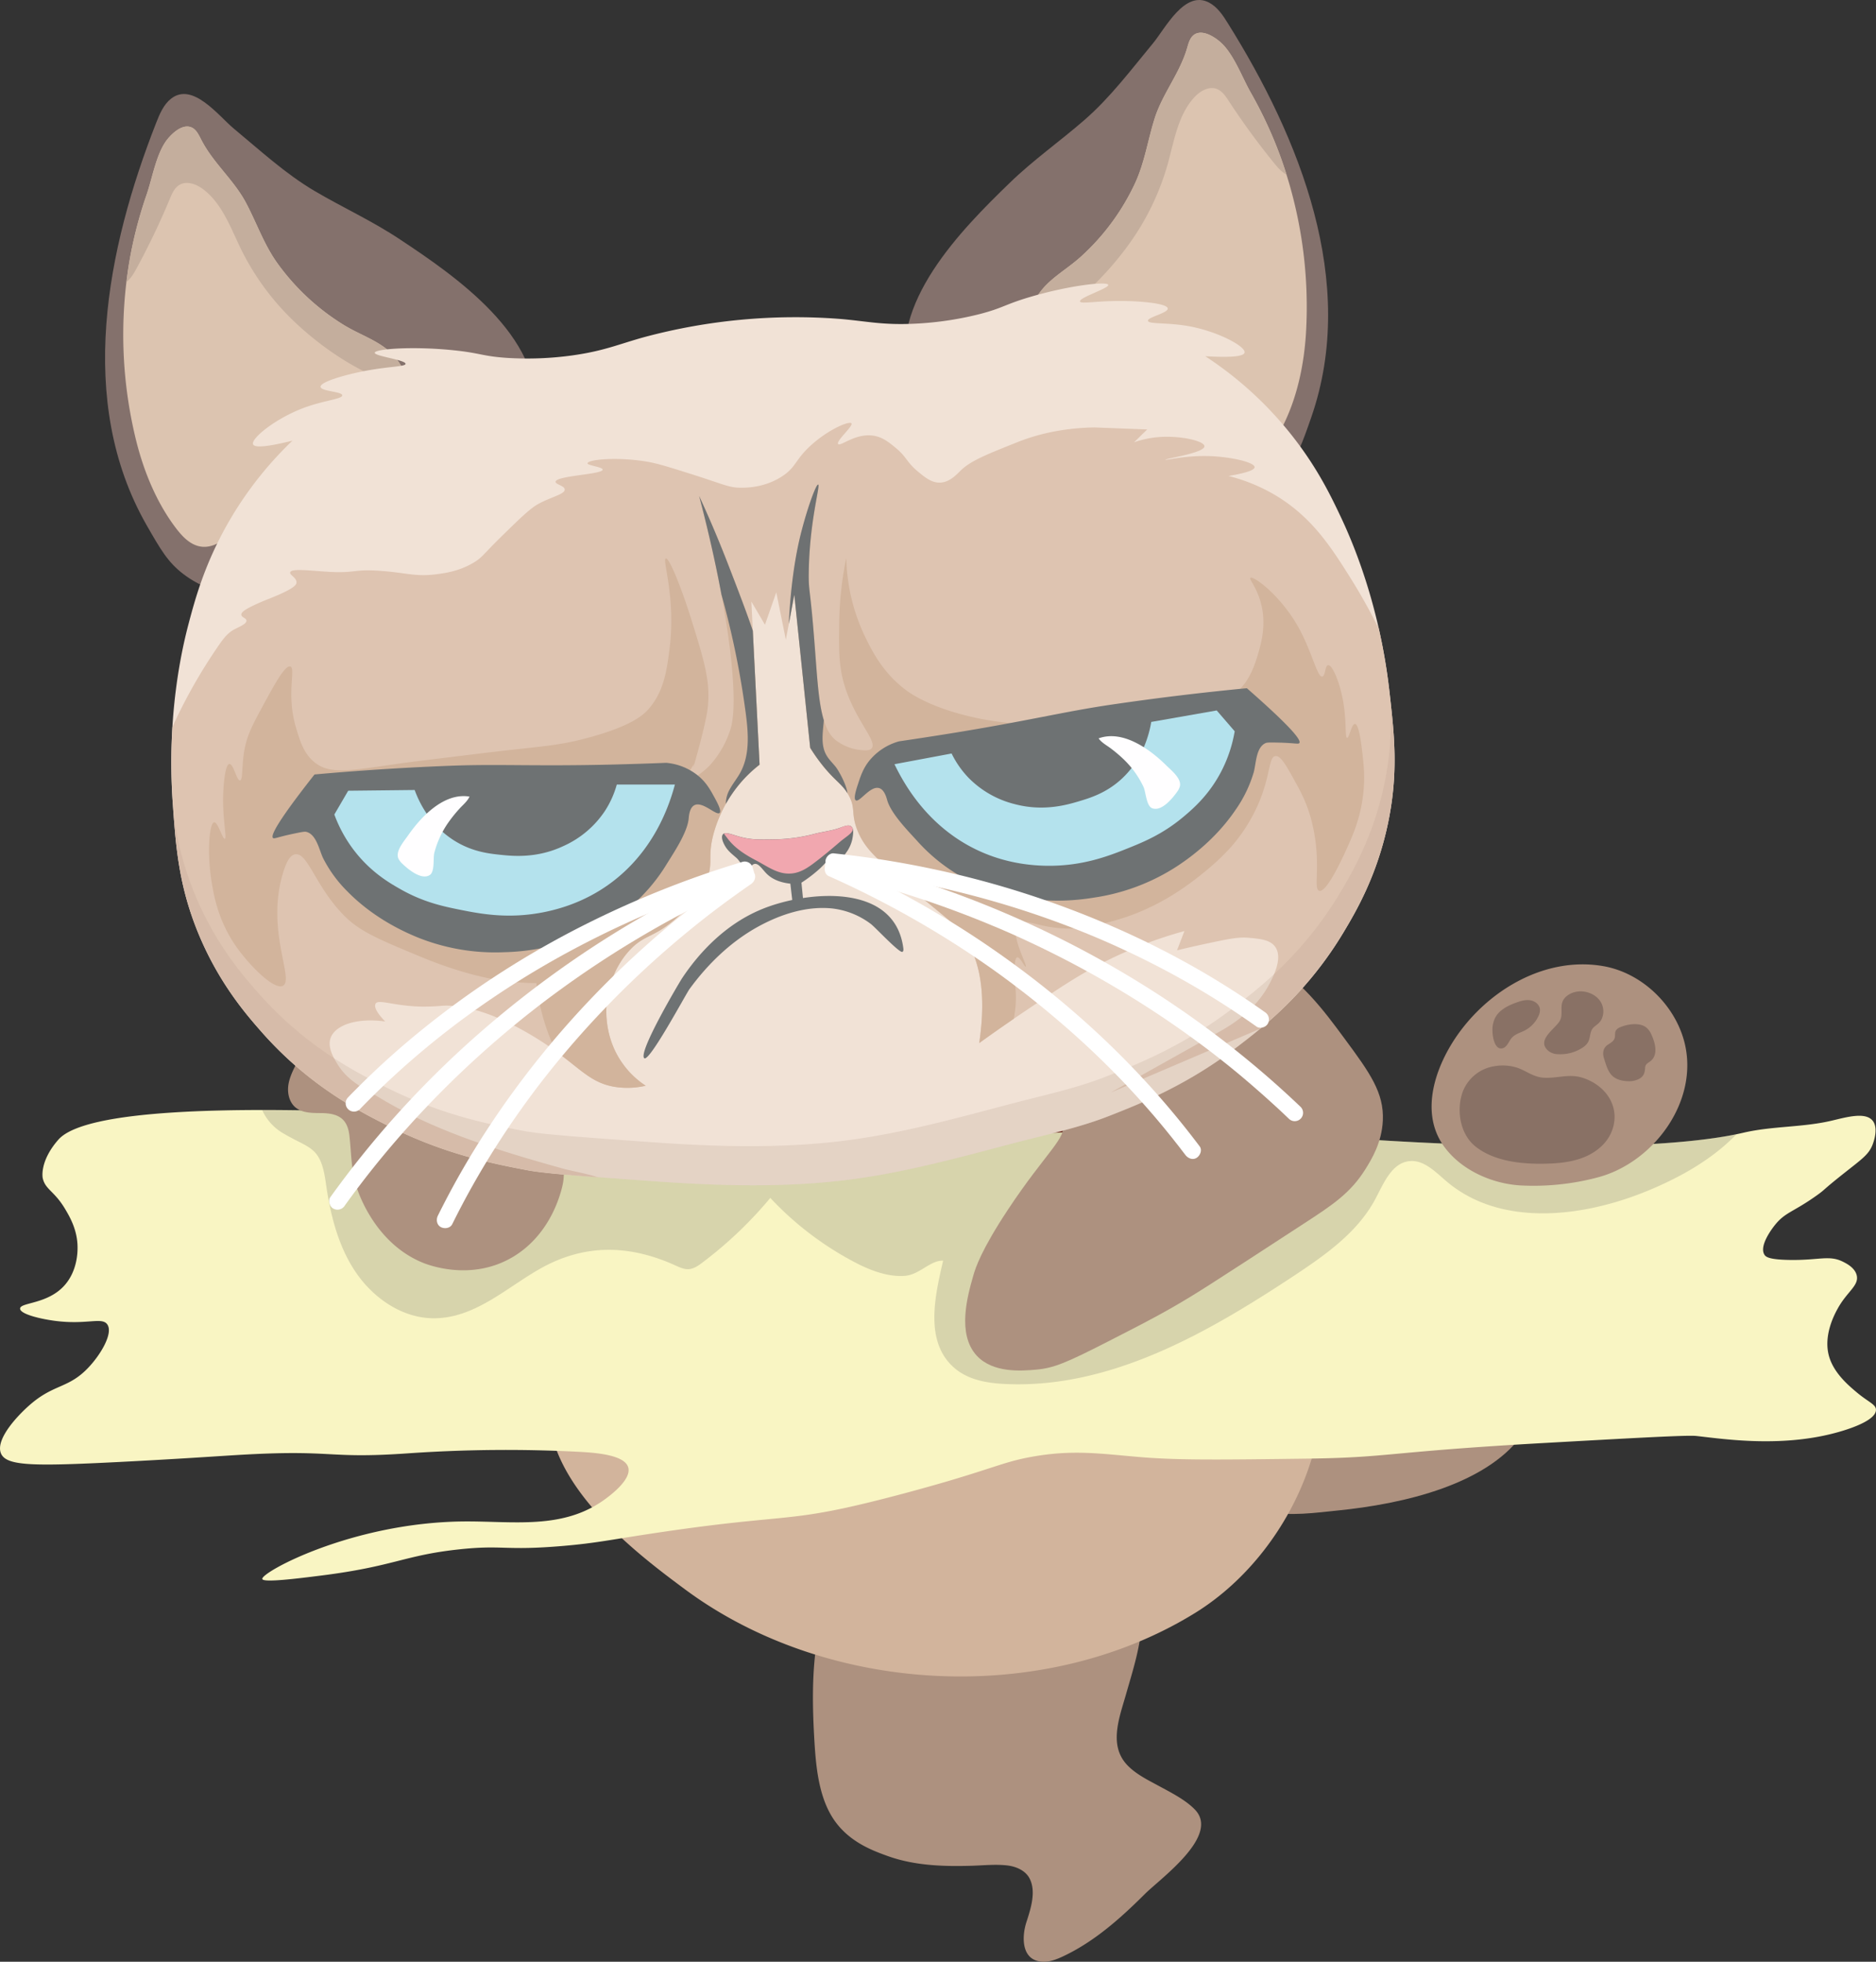 <svg xmlns="http://www.w3.org/2000/svg" viewBox="0 0 1124.57 1175.7"><rect x="0" y="0" width="1124.57" height="1175.7" fill="#333333" stroke="none"/><defs><style>.cls-1{fill:#72372b;}.cls-2{fill:#ad917f;}.cls-3{fill:#d2b49c;}.cls-4{fill:#f9f5c3;}.cls-5{fill:#535353;opacity:0.2;}.cls-6{fill:#897165;}.cls-7{fill:#84716c;}.cls-8{fill:#dcc4b0;}.cls-9{fill:#c4ae9d;}.cls-10{fill:#f1e2d6;}.cls-11{fill:#dec4b1;}.cls-12{fill:#6e7172;}.cls-13{fill:#b69e8c;opacity:0.23;}.cls-14{fill:#6e7273;}.cls-15{fill:#b4e2ed;}.cls-16{fill:#fffeff;}.cls-17{fill:#f1a7af;}.cls-18{fill:#fff;}</style></defs><g id="Layer_2" data-name="Layer 2"><g id="Layer_1-2" data-name="Layer 1"><path class="cls-1" d="M342.29,605.34C331.65,604,322,611.19,313.8,618.06c-9.51,8-19,16.21-25.85,26.57s-10.72,23.24-7.87,35.31c2.63,11.16,10.78,20.45,20.5,26.53s20.95,9.32,32.16,11.73c41.63,8.95,84.68,7.56,127.27,8.2,74.71,1.13,151.81,8.29,222.15-16.93,22.57-8.09,46.4-22.5,50.86-46.05,4.51-23.83-12.91-46.21-31.8-61.43C656.54,566,599,549.7,542,542.73c-28.78-3.51-58-4.86-86.73-.63a227.8,227.8,0,0,0-137.51,75.36"/><path class="cls-2" d="M864.9,891.94c18.75-6.8,35.84-16.62,46.67-30.81,11.4-14.94,13.68-38.25.58-51.71-9-9.28-22.78-11.9-35.64-13.39-40.39-4.68-82.24-2.76-120.23,11.73-17,6.5-34.84,17.62-38.61,35.48C714.34,859,722.91,874,733.5,884.92c7.58,7.81,15.42,18.15,26.46,20.89,12.64,3.13,29.33.72,42.14-.57C820.79,903.36,843.89,899.56,864.9,891.94Z"/><path class="cls-2" d="M499.48,950.63A121,121,0,0,0,490,981.72c-3.47,20.52-3,41.84-1.75,62.54,1,16.21,2.91,35.15,13.19,48.45,9.17,11.86,22.24,16.58,30.56,19.59,16.08,5.81,33.42,6.37,50.33,5.88,7-.2,14.29-1,21.28-.22,5.42.6,11.08,3,13.58,7.84,4.13,8,.56,18.51-2,26.46-2.81,8.94-2.83,22.77,9.71,23.42,4.31.23,8.48-1.4,12.38-3.23,18.79-8.83,34.42-22.82,49-37.34,9.38-9.35,45-34.75,30.16-50.44-5.68-6-14.77-10.52-21.92-14.41-6.56-3.56-13.43-6.89-18.62-12.25-11.44-11.79-5-28.34-1.06-42.07,4.75-16.73,10.47-33.45,9.5-51.1-4.69-85.19-118.4-87-167.35-39.39A85.28,85.28,0,0,0,499.48,950.63Z"/><path class="cls-3" d="M329.09,841.22c-3.13,48.45,54.54,91.26,81.48,111.25,85.34,63.35,214.83,70.31,305.75,14.24,62.06-38.27,99.52-128.52,60.91-196C740.78,707,653.52,704,589,708.22a471,471,0,0,0-155.1,37.41C393.65,763,332.4,790,329.09,841.22Z"/><path class="cls-4" d="M35,683c-11.52,13.11-9.4,23-9.4,23,1.51,7,7,7.64,13.58,18.81,2.78,4.68,7.36,12.63,7.31,23,0,2.46-.07,13.33-7.31,21.94C29,781.85,12,780.37,12.05,784.29c.06,3.33,12.33,6.19,20.89,7.31,19,2.51,28.1-2.43,31.34,2.09,3.74,5.21-3.79,18.08-11.49,26.12-11.45,12-19.93,9.74-33.43,20.89C11.67,847.06-3,862.22.56,871c3.13,7.6,19,7.8,70,5.23,35.17-1.78,58.86-3.45,71-4.18,59.58-3.61,53.15,2.39,102.38-1a849.62,849.62,0,0,1,102.37-1c10.22.54,28.1,1.7,30.29,9.4,2.05,7.2-10.61,16.6-13.58,18.8-25.43,18.88-55.49,13.24-85.66,13.58-66.61.76-121,30.53-120.13,34.48.51,2.32,21.17-.28,35.52-2.09,43.49-5.49,49.57-12.15,82.52-15.67,26.55-2.84,26.87,1,62.68-2.09,19-1.65,26.28-3.38,52.23-7.31,74.44-11.29,79.57-6.93,122.22-16.72,26.13-6,55.37-14.62,55.37-14.62,29.48-8.7,35.05-11.84,50.14-14.63,25-4.6,41.91-1.93,64.76,0,23.09,2,48.82,1.66,100.29,1,50.23-.6,46.91-4,143.11-9.4,57.07-3.18,85.61-4.77,90.88-4.18,17.09,1.89,53.16,7.48,87.75-3.14,5.74-1.76,19.92-6.57,19.84-12.53,0-3.32-4.47-4.56-11.49-10.45-5-4.19-13.93-11.71-16.71-21.93-3.39-12.49,3.5-25.06,5.22-28.21,5.67-10.34,12.79-13.74,11.49-19.85-1-4.68-6.16-7.26-8.35-8.35-8.33-4.15-14.35-.69-32.39-1.05-12-.23-13.82-1.85-14.62-3.13-3.38-5.43,4.91-16.07,6.27-17.76,6.25-7.81,10.84-7.61,25.07-17.76,5.71-4.07,2.53-2.36,16.71-13.58,10.69-8.45,14.44-11,16.72-16.71.4-1,3.94-10,0-14.63-4.4-5.19-15.54-2-24,0-17.43,4.2-35.82,3.25-53.28,7.31C974.71,695.2,806,681.92,806,681.92,599.84,665.7,591,697.58,388.11,677.74,388.11,677.74,67.19,646.37,35,683Z"/><path class="cls-5" d="M1041,679.69c-56.71,11.7-167.92,6.51-214.13,3.65a48.12,48.12,0,0,0,2.06-11.87c.73-16.63-7.73-28.45-23-49.09-12.84-17.39-25.64-34.72-49.1-49.1-14.87-9.12-28.54-13.68-47-19.85-15.21-5.08-24.23-8.09-34.47-9.4-30.72-3.93-56.12,9.52-73.12,18.8-7.7,4.2-76.77,42.61-69,72.08,6,22.54,54.73,31.37,60.59,32.38,24.8,4.27,39.29-1,42.83,6.27a6.48,6.48,0,0,1,.13,5.13c-70.83,3.63-121.81,11.46-248.75-1,0,0-21.7-2.12-54.36-4.62-.77-6.63-1.48-14.81-2-25.19-.83-17-.5-27.16-7.73-37.79-6.76-9.94-16.06-14.3-19.88-16-20.41-9.26-40.56-2.68-75.11,9.16-20.82,7.13-40.42,13-51,33.51-2.23,4.31-4.49,8.72-5.18,13.51s.49,10.15,4.17,13.3a12.15,12.15,0,0,0,3,1.83q-11.55-.18-22.8-.18A30.49,30.49,0,0,0,169.42,679c16.07,9.64,22.77,7.58,25.81,29.39,2.63,18.82,7.2,37.87,17.76,53.67s28.07,28,47.08,28c24.8,0,43.91-18.69,64.33-30.05,26.23-14.59,52.8-14.11,80.32-1.68,2.61,1.18,5.33,2.49,8.19,2.29s5.63-2,8-3.84a243.56,243.56,0,0,0,40.85-38.85A190.26,190.26,0,0,0,513.37,757c8.67,4.49,19.18,8.42,29.12,7.62,8.82-.72,15.09-9.33,22.86-9.09-4.74,20.74-11.86,49.55,7.82,65.18,8.28,6.57,19.35,8.3,29.91,8.76,62.39,2.74,120.29-30.32,172.39-64.75,19-12.56,38.5-26.25,49.13-46.4,4.91-9.3,9.7-21.26,20.15-22.42,8.67-1,15.67,6.39,22.31,12.05,32.51,27.65,82,21.81,121.41,5.38C1007.77,705.3,1026.65,694.61,1041,679.69Z"/><path class="cls-2" d="M604.35,724.75c-16.22,24.5-19.63,35.25-20.89,39.69-3.41,11.91-10,35,2.08,48.06,9.84,10.56,27,9.08,35.52,8.35,10.41-.89,18-4,42.83-16.71,18.37-9.4,27.55-14.11,37.61-19.85,15.68-9,20.93-12.43,80.43-51.19,16.56-10.78,27.53-17.92,36.56-32.38,3.78-6.05,9.87-16.05,10.45-29.25.73-16.63-7.73-28.45-23-49.09-12.84-17.39-25.64-34.72-49.1-49.1-14.87-9.12-28.54-13.68-47-19.85-15.21-5.08-24.23-8.09-34.47-9.4-30.72-3.93-56.12,9.52-73.12,18.8-7.7,4.2-76.77,42.61-69,72.08,6,22.54,54.73,31.37,60.59,32.38,24.8,4.27,39.29-1,42.83,6.27C640.4,681.07,626.85,690.76,604.35,724.75Z"/><path class="cls-2" d="M181.52,666c3.48,1.09,7.45,1.06,11.17,1.09,10.29.1,15.62,3.42,16.77,13.54s1,20.26,4.12,30.28c1.22,3.91,11.15,34.05,39.76,45.81,3.13,1.29,29.11,11.45,54.12-3.43,20.8-12.38,27.22-33.92,28.72-38.94,5.07-17-2-16.86-4.42-66.43-.83-17-.5-27.16-7.73-37.79-6.76-9.94-16.06-14.3-19.88-16-20.41-9.26-40.56-2.68-75.11,9.16-20.82,7.13-40.42,13-51,33.51-2.23,4.31-4.49,8.72-5.18,13.51s.49,10.15,4.17,13.3A12.89,12.89,0,0,0,181.52,666Z"/><path class="cls-2" d="M863.35,639.06c-6.35,15.56-8.14,33.29,2,47.63s28.62,22.68,46,23.75a150,150,0,0,0,46.39-4.81c33.34-8.77,60.82-45.46,52.07-80.72C1004.12,602.22,984.18,583,961,579c-38.46-6.61-76.56,19.07-94,52.21C865.69,633.74,864.45,636.37,863.35,639.06Z"/><path class="cls-6" d="M932.39,697.15c10.33-.74,20.64-3.3,28.18-10.75,6.39-6.32,9.1-15.8,6-24.38-2.83-7.95-10.08-13.66-18-16.13-8.4-2.63-15.62.72-23.94-.07-5.77-.55-10.06-4.27-15.37-6A28.7,28.7,0,0,0,895.8,639a24.22,24.22,0,0,0-19.28,16.21c-3.48,10.72-1.14,24.75,8.08,32,10.44,8.19,24.91,10.12,37.77,10.25C925.65,697.45,929,697.4,932.39,697.15Z"/><path class="cls-6" d="M914,617.59a18.3,18.3,0,0,0,8.28-8.76,7.79,7.79,0,0,0,.83-4.11c-.35-2.8-3.07-4.82-5.85-5.25s-5.59.4-8.23,1.35c-5.23,1.87-10.68,4.63-13,9.65a16.67,16.67,0,0,0-1.39,6.95c0,3.76,1.36,12.71,6.65,10.63,2.43-1,3.54-4.83,5.37-6.51C908.69,619.61,911.49,618.87,914,617.59Z"/><path class="cls-6" d="M928.62,630.15a9.54,9.54,0,0,0,5.27,1.63,24.12,24.12,0,0,0,14.6-3.8,10.21,10.21,0,0,0,3.48-3.4c1.39-2.51,1-5.79,2.68-8.11,1-1.31,2.44-2.11,3.62-3.23,3.3-3.13,3.69-8.64,1.4-12.57s-6.82-6.24-11.36-6.52c-4-.24-8.66,1.36-10.95,4.81-2.6,3.92-.18,8.56-2.18,12.54C932.67,616.51,920,623.5,928.62,630.15Z"/><path class="cls-6" d="M963.24,626.54A7.49,7.49,0,0,1,964,626c1.42-.92,3.15-1.87,3.8-3.55.71-1.84-.22-3.74,1.29-5.43a5.91,5.91,0,0,1,2.16-1.41c4.36-1.84,11.46-3,15.53.11a10.87,10.87,0,0,1,3.12,4.23c2.3,4.94,4.47,12.65-1,16.37-1.48,1-2.63,1.66-2.74,3.66-.17,3-.85,5.13-3.67,6.66a13.35,13.35,0,0,1-6.87,1.31c-3.48-.12-7.13-1.06-9.52-3.59s-3.5-6.66-4.53-9.92C960.56,631.41,960.87,628.51,963.24,626.54Z"/><path class="cls-7" d="M769.83,282.9c7.82-8.68,10.67-16.88,16.22-32.84,28.15-81-7.16-167.56-49.88-235.91-3-4.87-6.35-9.94-11.4-12.6C710.14-6.17,698.56,17,691.16,25.94c-13,15.71-25.52,32.39-40.9,45.8-14.76,12.88-30.9,24.16-45,37.87-28.67,27.76-73.48,72.81-60.67,117.51,7.89,27.56,38.22,41.16,80.51,60.11,17.3,7.76,26,11.64,38.48,14.56C672.93,304,737.39,319,769.83,282.9Z"/><path class="cls-8" d="M758.16,268a15.71,15.71,0,0,0,2.66-1.68c3.6-2.78,6-6.82,8.11-10.9,8.61-17,12.74-36.63,13.93-55.62A264.56,264.56,0,0,0,767.35,93.3,254.7,254.7,0,0,0,749.7,55.37c-5.35-9.37-10.46-23.95-18.87-30.75-3.65-3-10.05-6.8-14.63-4.06-2.72,1.62-3.66,5.05-4.54,8.12-4.39,15.26-14.84,27.46-19.56,42.5-4.06,12.93-6,26.51-11.79,38.87a138,138,0,0,1-31.9,43.37c-11.35,10.41-24.74,15.74-30,31.34-.92,2.74-7.4,22,1.77,34s24.85,5.41,49,9.4c19.64,3.24,36.57,12.74,52.43,24.54C730.85,259.54,745.72,274.18,758.16,268Z"/><path class="cls-9" d="M767.35,93.3A254.7,254.7,0,0,0,749.7,55.37c-5.35-9.37-10.46-23.95-18.87-30.75-3.65-3-10.05-6.8-14.63-4.06-2.72,1.62-3.66,5.05-4.54,8.12-4.39,15.26-14.84,27.46-19.56,42.5-4.06,12.93-6,26.51-11.79,38.87a138,138,0,0,1-31.9,43.37c-11.35,10.41-24.74,15.74-30,31.34a59.77,59.77,0,0,0-2.88,13.31c24.39-9.24,47.43-32.4,61.56-52.19a153,153,0,0,0,23-47.93c3.81-13.8,6.1-28.89,15.66-39.43,3.51-3.87,8.85-7.08,13.7-5.2,3.17,1.23,5.22,4.29,7.09,7.15a448.26,448.26,0,0,0,27.23,37.28c2.13,2.62,4.5,5.34,7.4,6.86C770,100.79,768.72,97,767.35,93.3Z"/><path class="cls-7" d="M109.86,344c-9.28-7.1-13.58-14.64-22-29.31-42.54-74.49-23.7-166,5.75-241.06,2.1-5.35,4.43-10.93,8.9-14.47,13-10.28,28.61,10.4,37.52,17.81,15.71,13,31,27.15,48.61,37.52,16.87,9.94,34.8,18.07,51.13,29,33.28,22,85.59,58.08,81.2,104.37-2.7,28.55-30,47.48-68.11,73.87C237.3,332.48,229.5,337.88,217.73,343,209,346.87,148.37,373.45,109.86,344Z"/><path class="cls-8" d="M118.6,327.19a16.73,16.73,0,0,1-2.92-1.16c-4.05-2.08-7.18-5.6-10-9.23-11.59-15.13-19.25-33.67-23.91-52.12a264.51,264.51,0,0,1-4.29-107.57A254.52,254.52,0,0,1,87.91,116.6c3.54-10.2,5.89-25.47,12.91-33.7,3.05-3.57,8.63-8.52,13.64-6.67,3,1.09,4.52,4.3,6,7.15,7.12,14.2,19.63,24.27,27,38.19,6.37,12,10.8,25,18.72,36.05a138.08,138.08,0,0,0,39.31,36.78c13.07,8.15,27.22,10.93,35.24,25.31,1.41,2.52,11.32,20.27,4.5,33.71-6.73,13.27-23.44,9.88-46.45,18.23-18.72,6.8-33.62,19.24-47,33.74C143.89,313.84,132,331,118.6,327.19Z"/><path class="cls-9" d="M77.52,157.11A254.52,254.52,0,0,1,87.91,116.6c3.54-10.2,5.89-25.47,12.91-33.7,3.05-3.57,8.63-8.52,13.64-6.67,3,1.09,4.52,4.3,6,7.15,7.12,14.2,19.63,24.27,27,38.19,6.37,12,10.8,25,18.72,36.05a138.08,138.08,0,0,0,39.31,36.78c13.07,8.15,27.22,10.93,35.24,25.31A59.64,59.64,0,0,1,246,232.26c-25.67-4.6-52.56-23.14-70.09-40a153,153,0,0,1-31.41-42.9c-6.27-12.86-11.3-27.27-22.63-35.88-4.16-3.16-10-5.34-14.42-2.6-2.89,1.79-4.34,5.17-5.66,8.33a445.28,445.28,0,0,1-19.93,41.64c-1.61,3-3.44,6.07-6,8.1C76.29,165,76.85,161,77.52,157.11Z"/><path class="cls-10" d="M832.89,414.39c-6-52.95-22.53-90.51-29-104.27-5.86-12.42-13.63-28.62-27.93-47.18a217.48,217.48,0,0,0-53.48-49.46c18.93,1.13,23.26-.46,23.59-2.18.7-3.66-15.8-12.58-33.18-15.76-13.13-2.41-24.45-1.12-24.75-3.29s12.13-4.64,11.87-7.38c-.28-3-15.64-4.37-26.85-4.49-15.41-.17-25.31,2-25.75.29-.58-2.34,17.43-7.9,16.93-9.94-.54-2.22-22.72.18-46.27,7.07-16.19,4.74-16.58,6.79-31.4,10.58A196.19,196.19,0,0,1,548.18,194c-19.29.92-28.72-1.52-44.54-2.86A350,350,0,0,0,386.34,202c-15.31,4.21-24.14,8.34-43.26,11a196.44,196.44,0,0,1-38.85,1.51c-15.26-1-16-2.95-32.81-4.64-24.41-2.46-46.65-.74-46.78,1.54-.11,2.1,18.61,4.26,18.46,6.66-.11,1.76-10.24,1.45-25.36,4.44-11,2.17-25.84,6.34-25.57,9.34.25,2.74,12.92,2.76,13,5.07s-11.27,3-23.74,7.78c-16.5,6.32-31.08,18.12-29.72,21.58.64,1.63,5.19,2.4,23.59-2.18a217.5,217.5,0,0,0-43.5,58.43C121.18,343.4,116.52,360.75,113,374c-3.87,14.72-13.2,54.67-9.41,107.83,1.79,25.1,3.45,48.33,15,76.74,12.32,30.2,29,49.34,38.13,59.72,28.14,31.95,57.56,47.12,75.69,56.24,33.72,17,62.19,22.62,83.53,26.68,10.51,2,32.91,3.64,77.28,6.81,37.39,2.65,75,3.77,112.28-.6,35-4.11,69-13.58,103.05-22.54C627.15,680,646.43,676,664.37,669c20.23-7.91,47.18-18.68,77.22-41.55,16.14-12.29,42.28-32.6,64.08-69.18,7.09-11.88,20-33.74,26.53-65.7C838.37,462.53,835.74,439.4,832.89,414.39Z"/><path class="cls-11" d="M832.2,492.58c6.17-30.05,3.54-53.18.69-78.19a350.26,350.26,0,0,0-6.44-37.9C822.1,368,816.8,358,810.19,347.44c-11.8-18.9-22.76-36-43-49a104.79,104.79,0,0,0-30.79-13.18c12.83-2.13,15.67-4,15.67-5.28,0-2.93-14-6.11-26.39-6.61-14.88-.6-26.86,2.65-27,2.15-.14-.7,23.39-4.06,23.32-8.08,0-3.09-14-6.45-27-5.52a59.11,59.11,0,0,0-15.18,3.15l7.88-7.7L656,256.17c-21,.37-36.2,4.89-46,8.78-18.8,7.5-28.2,11.24-34.17,17.09-2.6,2.55-6.76,7.17-12.63,7.21-4.91,0-8.75-3.17-13-6.69-6.88-5.73-6.62-8.66-13.22-14.1-3.84-3.18-7.48-6.17-12.58-7.2-11.16-2.24-20.69,6.65-22,4.82s9.17-10.75,8-12.35-13.23,3.27-24,12.9c-10,9-8.91,13.16-17.52,18.81-10.08,6.62-20.76,6.84-24.12,6.87-7.74.07-10.46-1.88-29.61-7.94-13.89-4.39-20.84-6.59-27.3-7.69-17.8-3-35.46-1.32-35.67,1-.11,1.27,9.12,2.15,9.07,3.8-.09,2.88-28.05,3.56-28.21,7.26-.07,1.63,5.33,2.27,5.47,4.6.16,2.78-7.43,4.25-15.27,8.38-5.16,2.71-10.8,8.22-22.06,19.22-12,11.74-11.91,12.94-16.86,16-8.71,5.31-17.05,6.47-22.71,7.21-12.57,1.63-18-.9-33.2-2-16.65-1.26-15,1.48-31.12.56-11-.63-22.63-2.25-23.35.3-.45,1.62,4,3.2,3.78,6.15-.08,1.11-.85,2.89-9.9,6.95-5.59,2.51-9.14,3.55-15.44,6.54-5.14,2.44-7.9,4.17-7.71,5.82s2.93,1.88,3.06,3.43c.18,2.05-4.43,3.76-7.3,5.32-4.71,2.57-7.29,6.43-12.44,14.16a316.4,316.4,0,0,0-24.61,44.23,349.74,349.74,0,0,0,.23,46.35c1.79,25.1,3.45,48.33,15,76.74,12.32,30.2,29,49.34,38.13,59.72,28.14,31.95,57.56,47.12,75.69,56.24,33.72,17,62.19,22.62,83.53,26.68,7.33,1.4,20.46,2.62,42.78,4.3-7.85-2.51-16.29-3.87-21.77-5.41-36.73-10.3-75.16-21.79-108.63-41.86-9.93-6-19.57-10.09-26-20.55-2.22-3.61-6.13-10-4.2-15.63,2.66-7.82,15.71-12.39,32.77-10q-7.31-7.56-5.79-10.61c1.5-3,10.69,1.27,27,1.68a118.26,118.26,0,0,0,13-.5c26.21-1.46,58.65,20.53,67.09,26.53,16.59,11.8,22.6,20.3,37.82,22.27a49,49,0,0,0,17.1-.88A51.55,51.55,0,0,1,373.6,637.9c-10.4-14.12-10.34-29.47-10.07-34.59.15-3,1.26-19.75,13.42-33.29,9.43-10.49,15.09-7.44,29.7-20.86,6.39-5.86,12.6-11.57,16.62-21,4.92-11.6.3-14.13,4.82-29.7A79.34,79.34,0,0,1,442.7,470.6a77.16,77.16,0,0,1,12.62-12.32l-4.92-97.76,8.16,13.88L465.35,355q2.86,14.19,5.72,28.38l5.07-26.94q4.77,45.89,9.53,91.76a104.94,104.94,0,0,0,6.35,9.17c8.38,10.87,12.58,12,16.54,19,4.45,7.84,1.54,10.59,4.95,20.09,3.63,10.12,10.24,16.2,16.83,22.12,32.29,29,38.42,31.58,44.9,39.39,9,10.79,17.29,30.07,11.72,67.18,6.33-4.57,15.4-11,26.48-18.47,20.2-13.63,31.53-21.27,45.49-28.59A255.55,255.55,0,0,1,710,558l-4.43,11.55c8.21-2,15.29-3.53,20.88-4.72,12.39-2.63,16.79-3.27,22.43-2.77,6.3.56,12.63,1.12,15.64,5.52,4.55,6.63-1.3,17.77-3.47,21.92-8.74,16.66-23.51,25.15-31,29.33,0,0-64.08,35.83-64.07,35.88s19.29-8.22,89.32-38.12a223.4,223.4,0,0,0,50.33-58.33C812.76,546.4,825.63,524.54,832.2,492.58Z"/><path class="cls-3" d="M451.27,378c-3.88-11.43-8.76-24.12-14.57-39.15-7-18-13.37-32.39-17.6-41.56,18.23,69.37,23.86,122.31,19,139a57.82,57.82,0,0,1-13,22.8c-5.2,5.15-11.9,9.28-13,8.17s1.38-5.39,3.94-9.42c-2.74,10.67,6.51-21.16,8-32.09,2.29-16.42-1.79-29.45-9.94-55.51-5.38-17.16-12.85-36.14-15-35.53-2.31.66,6.17,23.17,2.26,54.13-1.66,13.11-3.38,25.48-12.49,36-2.84,3.27-9.63,10.09-36.22,17.28-19.23,5.2-27.85,4.93-65.81,9.57-28,3.42-41.94,5.13-44.87,5.55-31.71,4.46-44.08,7.4-53.69-.61-6.29-5.24-8.53-12.76-10.85-20.59-6-20.25.07-35.45-3.38-36.6-3.12-1-9.58,10.87-15.81,22.36-6.83,12.57-10.24,18.86-11.83,28.26s-.75,17.38-2.49,17.64c-2,.3-4-10.08-6.41-9.85s-3.55,11.18-3.73,19.15c-.34,14.63,2.38,25.29,1,25.68s-4.13-10.16-6.42-9.85c-2.91.38-4.32,18.36-1.51,35.66,1.37,8.42,4.07,24,15.36,39.68,7.76,10.8,22.38,25.6,27.53,22.53,6.67-4-10.45-33.43-.07-67.56,2.25-7.38,4.46-10.63,7.23-11.12,7.74-1.38,12.28,20,30.29,37.6,9.11,8.89,21,13.83,44.83,23.71,29.47,12.24,48.51,14.48,55,15.11,6,.58,11,.73,14.51.75,1,8.57,3.64,24.84,11.95,41.11,15.55,11.28,21.67,19.37,36.46,21.28a49,49,0,0,0,17.1-.88A51.55,51.55,0,0,1,373.6,637.9c-10.4-14.12-10.34-29.47-10.07-34.59.15-3,1.26-19.75,13.42-33.29,9.43-10.49,15.09-7.44,29.7-20.86,6.39-5.86,12.6-11.57,16.62-21,4.92-11.6.3-14.13,4.82-29.7A79.34,79.34,0,0,1,442.7,470.6a77.16,77.16,0,0,1,12.62-12.32Z"/><path class="cls-3" d="M817.09,476.59c1.35-11,.36-19-.78-28.25-.48-3.87-1.83-14.39-4.09-14.48-2.05-.08-3.37,8.51-4.73,8.33s-.12-10.65-2.63-23.44c-2-10.31-6.21-20.43-8.73-20.09-1.93.26-1.58,6.49-3.49,6.82-3,.53-6.18-14.91-14.18-29.33-10.76-19.39-27.18-31.25-28.89-29.84-1,.85,4.06,5.87,6.53,16.11,2.92,12.09,0,22.55-1.53,28-1.89,6.55-5,17.43-13.32,24.45-10,8.43-21.94,6.68-37,6.67-39.14,0-37.25,11.85-79.07,12.43a172.53,172.53,0,0,1-53.38-7.14c-18.87-5.74-27.33-12.11-29.71-14-13.15-10.27-19.28-22.54-23.52-31.26a114.06,114.06,0,0,1-11.25-47.25,201.59,201.59,0,0,0-4.23,38.47c-.24,17.27-.37,27.26,3.66,39.6,6.54,20,19.4,32,15.72,36.16-1.38,1.57-4.35,1.21-8.18.75A29.57,29.57,0,0,1,501,443.61c-9.66-7.64-10.42-28.24-12.56-56.42-2.73-36.12-3.73-32-3.59-43.78.37-30.93,7.11-52.62,5.64-53-1.14-.29-5.91,12.35-9.84,27.38-1.79,6.81-6.28,25.15-7.74,56.08q1.63-8.75,3.28-17.47,4.77,45.89,9.53,91.76a104.94,104.94,0,0,0,6.35,9.17c8.38,10.87,12.58,12,16.54,19,4.45,7.84,1.54,10.59,4.95,20.09,3.63,10.12,10.24,16.2,16.83,22.12,32.29,29,38.42,31.58,44.9,39.39,9,10.79,17.29,30.07,11.72,67.18,5.18-3.74,12.24-8.75,20.7-14.54a65.2,65.2,0,0,0,1.07-17.66c-.83-10.35-.91-18.71,1-19.13,1.72-.38,4.42,5.87,5.1,5.56,1.23-.55-9.86-19.88-4.65-25.57,3.51-3.84,11.47,1.77,26.83,2.62,9.41.53,16.12-1,25.82-3.31C693,546,713.27,529.76,722.74,522c12.1-9.92,18-17.64,19.7-19.93a98.12,98.12,0,0,0,13-23c6.14-15.54,5.2-25.32,9.07-25.92,3-.47,6.19,5.11,10.32,12.51,5.1,9.15,8.9,16,11.73,27.71,5.82,24.09.43,39.38,4.21,40.48,4.38,1.28,13.56-18.74,16.09-24.25C810.86,500.84,815.35,490.85,817.09,476.59Z"/><path class="cls-12" d="M419.1,297.24c5.64,21.45,10.06,41.32,13.35,59A516.63,516.63,0,0,1,447,427.15c1.61,12.11,2.62,25.16-3.2,35.84-1.9,3.49-4.46,6.56-6.34,10.05a17.51,17.51,0,0,0-2.35,8.73,79.42,79.42,0,0,1,7.6-11.17,77.16,77.16,0,0,1,12.62-12.32L451.27,378c-3.88-11.43-8.76-24.12-14.57-39.15C429.74,320.8,423.33,306.41,419.1,297.24Z"/><path class="cls-12" d="M495.18,452.2c-3.29-6.12-1.87-13.5-1.33-20.51-3.22-10.46-4-25.79-5.46-44.5-2.73-36.12-3.73-32-3.59-43.78.37-30.93,7.11-52.62,5.64-53-1.14-.29-5.91,12.35-9.84,27.38-1.79,6.81-6.28,25.15-7.74,56.08q1.63-8.75,3.28-17.47,4.77,45.89,9.53,91.76a104.94,104.94,0,0,0,6.35,9.17c8,10.35,12.17,11.91,16,18.07-.62-5.39-5.39-13.7-7.08-15.83C499,457.13,496.67,455,495.18,452.2Z"/><path class="cls-13" d="M830,469.1c-6.56,31.95-19.44,53.82-26.52,65.7-21.8,36.57-47.94,56.88-64.09,69.18-30,22.87-57,33.64-77.21,41.55-18,7-37.22,11-55.76,15.9-34.08,9-68,18.42-103.05,22.54-37.25,4.37-74.89,3.25-112.28.59-44.37-3.17-66.77-4.79-77.28-6.8-21.34-4.07-49.81-9.71-83.54-26.68-18.12-9.13-47.54-24.29-75.69-56.25-9.14-10.37-25.81-29.51-38.12-59.71a187.22,187.22,0,0,1-12.55-49c1.7,23.5,3.79,45.68,14.72,72.48,12.32,30.2,29,49.34,38.13,59.72,28.14,31.95,57.56,47.12,75.69,56.24,33.72,17,62.19,22.62,83.53,26.68,10.51,2,32.91,3.64,77.28,6.81,37.39,2.65,75,3.77,112.28-.6,35-4.11,69-13.58,103.05-22.54C627.15,680,646.43,676,664.37,669c20.23-7.91,47.18-18.68,77.22-41.55,16.14-12.29,42.28-32.6,64.08-69.18,7.09-11.88,20-33.74,26.53-65.7C838,464.24,836,442,833.37,418.63A186.81,186.81,0,0,1,830,469.1Z"/><path class="cls-14" d="M520.9,456.16c-3.57,4.58-5,8.95-6.53,13.61-1.07,3.25-2.92,8.89-1.38,9.88,2.24,1.44,8.66-8.9,14-7.33,2.49.73,3.92,3.83,4.77,7,2.27,8.36,12.93,19,18.64,25.32a105.61,105.61,0,0,0,55,32A132,132,0,0,0,655.45,538a124.5,124.5,0,0,0,49.63-18.53c13.85-9,26.47-20.58,35.76-34.38a76.93,76.93,0,0,0,10.73-22.34c1.43-5.19,1.31-14.94,7.16-17.43.93-.4,3.22-.36,7.77-.26,9.77.22,11.81,1.08,12.4.25,1.18-1.67-4.25-9-31.46-32.85-26,2.48-53.08,5.7-81.15,9.83-28.82,4.24-50,9.78-96.95,17.33-12.74,2.05-23.28,3.63-30.4,4.67A35.13,35.13,0,0,0,520.9,456.16Z"/><path class="cls-15" d="M536.2,458l34.24-6.42a57,57,0,0,0,10,14.4,58.65,58.65,0,0,0,28.06,16c16.82,4.41,30.65.5,37.9-1.65,6.7-2,16.23-4.82,25.38-13,13.64-12.24,17.26-28.22,18.34-34.67l39.24-6.88,10.78,12.47a81.86,81.86,0,0,1-7.5,23c-7.37,14.75-17.29,23.28-23.06,28.14-12.32,10.38-23.77,15.1-33.1,18.85-11.73,4.72-27.7,11-49.44,10.62C586,518.12,553.92,495,536.2,458Z"/><path class="cls-16" d="M690.6,484.35c5.56,2.27,12.12-5.74,14.9-9.64a10.22,10.22,0,0,0,1.78-3.45c1.12-4.68-5.22-9.63-8.16-12.54-9.83-9.73-26-21.49-40.56-16.2,1.79,2.57,4.86,4.17,7.29,6a83,83,0,0,1,7.79,6.61,55.76,55.76,0,0,1,11.92,16.68C686.86,474.82,687.2,483,690.6,484.35Z"/><path class="cls-14" d="M419.28,465.57c4.35,3.84,6.57,7.87,8.92,12.17,1.65,3,4.5,8.21,3.17,9.46-1.94,1.82-10.15-7.16-15.1-4.64-2.31,1.18-3.15,4.49-3.41,7.75-.69,8.63-9.22,21.06-13.67,28.31A105.71,105.71,0,0,1,351,560.12a132.39,132.39,0,0,1-49,10.56,124.35,124.35,0,0,1-52.19-9.1c-15.26-6.3-29.79-15.37-41.46-27.24a77.3,77.3,0,0,1-14.65-20c-2.35-4.84-4-14.45-10.23-15.83-1-.21-3.23.25-7.68,1.18-9.57,2-11.42,3.23-12.15,2.52-1.46-1.42,2.52-9.63,24.9-38.06,26-2.34,53.23-4.14,81.57-5.23,29.12-1.12,51,.44,98.49-.75,12.9-.33,23.55-.71,30.74-1A35.09,35.09,0,0,1,419.28,465.57Z"/><path class="cls-15" d="M404.58,470.18l-34.84,0a56.8,56.8,0,0,1-7.23,16A58.56,58.56,0,0,1,337.85,507c-15.72,7.43-30,6.12-37.55,5.33-6.95-.72-16.84-1.76-27.34-8.15-15.66-9.53-22.15-24.57-24.39-30.72l-39.84.44-8.31,14.24A82.08,82.08,0,0,0,212,509.35c10,13.15,21.27,19.71,27.84,23.43,14,8,26.13,10.48,36,12.46,12.39,2.49,29.24,5.7,50.55,1.36C366.7,538.4,394,509.78,404.58,470.18Z"/><path class="cls-16" d="M257.63,524.41c-5,3.24-13-3.43-16.41-6.74a10,10,0,0,1-2.38-3.08c-2-4.39,3.37-10.42,5.72-13.82,7.88-11.36,21.63-25.89,36.9-23.36-1.29,2.85-4,5-6.06,7.28A84.48,84.48,0,0,0,269,492.6a55.9,55.9,0,0,0-8.66,18.6C259.56,514.35,260.72,522.42,257.63,524.41Z"/><path class="cls-14" d="M386.34,634.28c3.55,1.2,24.71-38.37,27-41.55,11-15.06,24.72-28.34,41-37.32,13.35-7.35,28.77-12.45,44.15-11a47.23,47.23,0,0,1,23.57,9.36c2.53,1.87,17.23,17.71,18.92,16.68.62-.38.63-1.27.54-2-5-40-58.2-34.36-84.4-23.74-.79.32-1.58.65-2.36,1-19,8.33-34.53,23.44-46,40.74C406.25,590.43,381.81,631.74,386.34,634.28Z"/><path class="cls-14" d="M481.66,541.59,480.43,529a83.66,83.66,0,0,0,11.23-8.64,67.5,67.5,0,0,0,5.78-6.22l.77-1s-.74,1-.77,1,.26-.84.77-1c1.07-.34,2,2.51,3.7,2.79s3.63-2.42,5.38-5a20.81,20.81,0,0,0,3.7-8.35c.42-2.38,1-5.86-.67-7.25s-4.17-.1-7.47,1c-4.8,1.65-9.91,2.15-14.81,3.46a100.54,100.54,0,0,1-23.77,3.24c-9.4.16-14.21.24-20.77-1.56-4.82-1.32-8.69-3.14-10.11-1.5-1.66,1.92.64,6.21,1.8,7.94,1.68,2.51,4.12,4.34,6.35,6.31,1.82,1.6,4,6.07,6.79,6,1.73-.07,2.19-2.08,3.89-2.45,2.57-.55,4.79,3.34,7.43,5.93,2.46,2.41,6.64,5.09,14.13,5.89q.75,6.54,1.51,13.08l2.73.94Z"/><path class="cls-17" d="M502.85,496.38c-4.8,1.65-9.91,2.15-14.81,3.46a100.54,100.54,0,0,1-23.77,3.24c-9.4.16-14.21.24-20.77-1.56-4.28-1.17-7.81-2.73-9.54-1.92.66,1,1.5,2,2.44,3.27,4.43,5.69,10.62,9.56,16.9,12.83,5.61,2.92,11.3,7.13,17.74,7.77s11.31-2.08,16.22-5.73c5.52-4.1,10.8-8.52,16-13,1.3-1.13,2.71-2.13,4.06-3.19,1.54-1.21,5.65-4,3-6.17C508.37,493.74,504.8,495.7,502.85,496.38Z"/><path class="cls-18" d="M445,516.55Q418.56,524.47,393,534.9q-25.83,10.53-50.59,23.46-23.94,12.55-46.56,27.41A536.1,536.1,0,0,0,252,617.9a488.68,488.68,0,0,0-38.86,35.19c-1.51,1.51-3,3-4.48,4.57a5,5,0,0,0,7.08,7.07,488.76,488.76,0,0,1,38.16-35.49q5.07-4.25,10.25-8.35l2.4-1.89,1.29-1,.65-.5c.37-.29.66-.51.12-.09,1.72-1.33,3.46-2.65,5.2-4q10.68-8,21.75-15.49,22.2-15,45.8-27.72,12-6.47,24.26-12.36,6.07-2.91,12.21-5.68,3.18-1.43,6.36-2.82l2.91-1.26,1.55-.66.78-.33c.88-.38-.39.16.17-.07q25.33-10.63,51.6-18.86,3.25-1,6.52-2a5,5,0,0,0-2.66-9.65Z"/><path class="cls-18" d="M445.11,521.21q-23.16,16-44.74,34.07-21.09,17.7-40.44,37.4-19,19.35-36.07,40.5a539.8,539.8,0,0,0-32,44,493.77,493.77,0,0,0-26.52,45.71q-1.45,2.83-2.86,5.69c-1.16,2.34-.71,5.52,1.79,6.84,2.26,1.19,5.61.71,6.84-1.79A495.45,495.45,0,0,1,296.77,688q7.07-11.15,14.69-21.92,3.84-5.43,7.8-10.75,2-2.7,4.08-5.39l1-1.3c.45-.59-.49.62,0,0l.5-.65c.71-.92,1.43-1.84,2.15-2.75q16.62-21.12,35.26-40.56,18.88-19.73,39.61-37.56,10.47-9,21.35-17.52l1.17-.9.66-.52c.6-.47-.6.46,0,0,.95-.73,1.9-1.46,2.86-2.18,1.79-1.37,3.6-2.73,5.41-4.07q5.61-4.17,11.32-8.2c1.85-1.31,3.71-2.6,5.57-3.89,2.15-1.48,3.33-4.45,1.79-6.84-1.37-2.13-4.53-3.38-6.84-1.79Z"/><path class="cls-18" d="M444.51,519.26a608.48,608.48,0,0,0-109.1,61.91,617.31,617.31,0,0,0-49.34,39.13A586.13,586.13,0,0,0,242,663.42a576.52,576.52,0,0,0-39.49,47.91c-1.5,2-3,4.1-4.48,6.16s-.44,5.66,1.8,6.84a5.13,5.13,0,0,0,6.84-1.79q4.44-6.19,9.05-12.27l2.2-2.88.34-.44.35-.45,1.23-1.59c1.57-2,3.16-4,4.76-6q9.6-11.94,19.85-23.35a583.25,583.25,0,0,1,43.23-43.33q11.5-10.39,23.53-20.16,3-2.46,6.06-4.86l2.89-2.28,1.29-1,.81-.63-.2.16.65-.5q6.07-4.69,12.28-9.21a608,608,0,0,1,107.39-62.68c2.39-1.08,4.78-2.14,7.18-3.2s3.14-4.75,1.8-6.84c-1.61-2.49-4.27-2.92-6.84-1.79Z"/><path class="cls-18" d="M499.82,521.43q6.94.74,13.87,1.64l.67.09.45.06.23,0,.89.12,3.56.51c2.22.32,4.45.65,6.67,1q13.61,2.11,27.12,4.9,26.69,5.49,52.77,13.52,25.62,7.91,50.4,18.27l.8.34c-.18-.08-.87-.37,0,0l1.4.6,3.2,1.38c2.07.9,4.12,1.81,6.18,2.73,4,1.82,8,3.68,12,5.59q11.88,5.7,23.44,12A487.14,487.14,0,0,1,748,611.59q2.61,1.8,5.19,3.64c2.14,1.52,5.66.45,6.84-1.8a5.14,5.14,0,0,0-1.79-6.84,488.59,488.59,0,0,0-44.22-28,519,519,0,0,0-47.87-23.69Q641,544,614.82,535.58t-52.76-14.15q-27.52-6-55.52-9.25l-6.72-.75c-2.61-.28-5.11,2.5-5,5,.13,3,2.2,4.7,5,5Z"/><path class="cls-18" d="M496.79,525.06Q522,536.28,546,549.85q23.79,13.42,46.23,29.1,5.61,3.91,11.12,8c1.77,1.31,3.54,2.62,5.3,4l2.63,2,1.32,1,.65.5.13.1q10.64,8.26,20.88,17A528.51,528.51,0,0,1,673,648.05q9,9.44,17.56,19.34,4.31,5,8.47,10.1c1.38,1.7,2.76,3.41,4.12,5.12.62.78,1.23,1.56,1.84,2.35.33.41.66.83,1,1.25l.49.63c.82,1-.63-.82.19.24q1.93,2.52,3.84,5c1.56,2.09,4.39,3.37,6.84,1.8,2.06-1.33,3.47-4.61,1.79-6.85A508.66,508.66,0,0,0,684.77,646a528.51,528.51,0,0,0-38.29-37.15c-13.78-12.09-28.18-23.49-43.07-34.18s-30.3-20.67-46.15-29.88S524.82,526.93,508,519.21q-3.08-1.41-6.16-2.78c-2.38-1.06-5.48-.77-6.84,1.79-1.15,2.18-.76,5.71,1.79,6.84Z"/><path class="cls-18" d="M498.22,523.54a609.15,609.15,0,0,1,60,17.24q14.73,5.07,29.18,10.88,3.66,1.47,7.3,3l1.71.72c-.8-.34-.06,0,.09,0l.85.37,3.84,1.64q7,3,13.94,6.26a601.13,601.13,0,0,1,54.68,28.84,585.71,585.71,0,0,1,51.24,34.25c2,1.5,4,3,6,4.54l.72.56c-.68-.52,0,0,.07.06l1.44,1.12c1.08.84,2.16,1.68,3.23,2.53q6,4.73,11.83,9.62Q756,655,767.17,665.33q2.73,2.55,5.42,5.13a5,5,0,0,0,7.08-7.07A574.8,574.8,0,0,0,732.49,623a582.8,582.8,0,0,0-50.91-35,599.44,599.44,0,0,0-54.46-29.63,618.68,618.68,0,0,0-58.53-24.45,607.79,607.79,0,0,0-60-18.1q-3.86-.94-7.73-1.84c-2.54-.59-5.53.78-6.15,3.49-.58,2.55.77,5.52,3.49,6.15Z"/></g></g></svg>